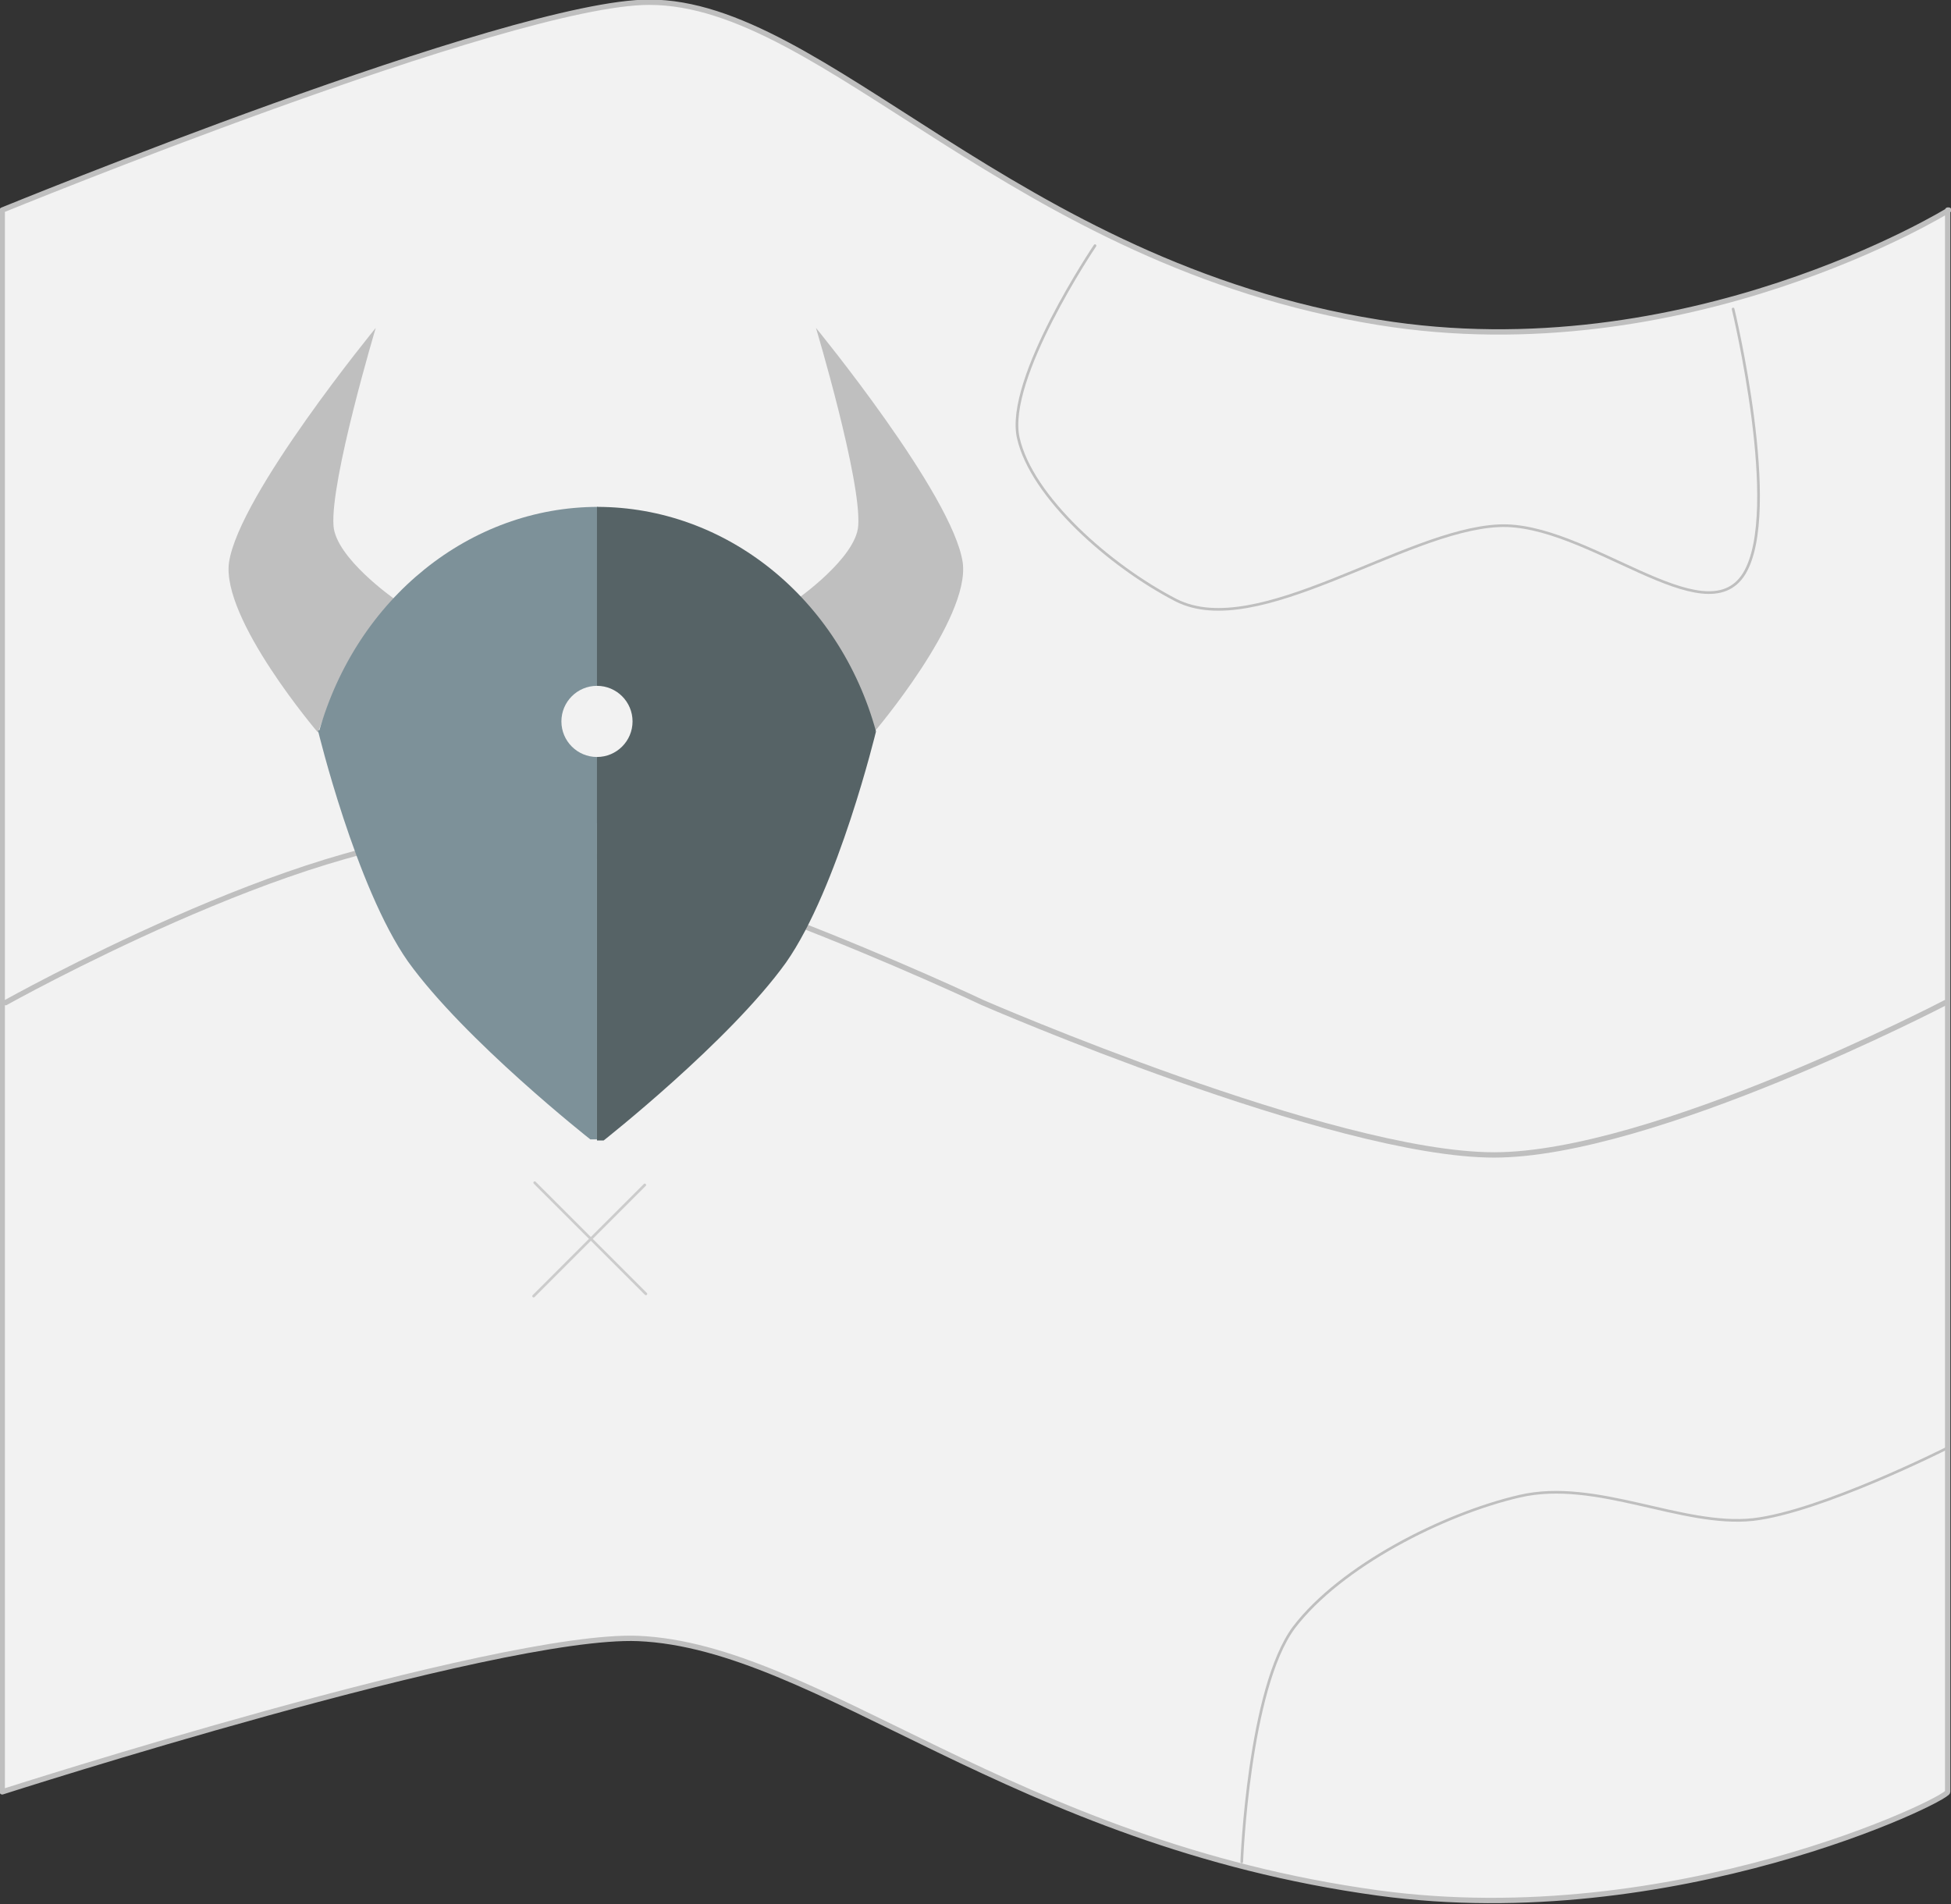 <?xml version="1.0" encoding="utf-8"?>
<!-- Generator: Adobe Illustrator 21.1.0, SVG Export Plug-In . SVG Version: 6.00 Build 0)  -->
<svg version="1.1" id="Layer_1" xmlns="http://www.w3.org/2000/svg" xmlns:xlink="http://www.w3.org/1999/xlink" x="0px" y="0px"
	 viewBox="0 0 175.5 171.3" style="enable-background:new 0 0 175.5 171.3;" xml:space="preserve">
<rect x="0" y="0" width="175.5" height="171.3" fill="#333333" stroke="none"/>
<style type="text/css">
	.st0{fill:#F2F2F2;stroke:#BFBFBF;stroke-width:0.48;stroke-linejoin:round;stroke-miterlimit:1.414;}
	.st1{fill:#EF6C00;stroke:#CCCCCC;stroke-width:0.24;stroke-linecap:round;stroke-miterlimit:5;}
	.st2{fill:#777777;stroke:#CCCCCC;stroke-width:0.24;stroke-linecap:round;stroke-miterlimit:5;}
	.st3{fill:none;stroke:#BFBFBF;stroke-width:0.48;stroke-linecap:round;stroke-miterlimit:5;}
	.st4{fill:none;stroke:#BFBFBF;stroke-width:0.24;stroke-linecap:round;stroke-miterlimit:5;}
	.st5{fill:#BFBFBF;}
	.st6{fill:#7D9199;}
	.st7{fill:#566366;}
	.st8{fill:#F2F2F2;}
</style>
<g>
	<g>
		<path class="st0" d="M175.3,18.9c0,0-23.6,14.6-51.3,10.1C91.1,23.7,74.2,0.2,58.4,0.2C45.9,0.2,0.2,18.9,0.2,18.9v142.3
			c0,0,44.5-14.3,57.2-13.8c16.2,0.7,33.7,18.4,66.6,22.9c26.5,3.6,51.2-8.4,51.2-9.1V18.9L175.3,18.9z"/>
	</g>
	<path class="st1" d="M48.1,106.4l10,10"/>
	<path class="st2" d="M58,106.6l-10,10"/>
	<path class="st3" d="M0.5,90.2c0,0,26.8-15,41.5-15s46.4,15,46.4,15s31.5,13.7,46,13.7c14.3,0,40.6-13.7,40.6-13.7"/>
	<path class="st4" d="M98.5,22.1c0,0-8.1,12-6.9,17.3c1.2,5.3,8.2,11.5,14.2,14.6c7.3,3.7,20.5-6.3,29-6.7c7.9-0.4,18.6,10,22.1,4.3
		c3.4-5.6-1-23.8-1-23.8"/>
	<path class="st4" d="M111.7,167.5c0,0,0.6-15.6,4.7-21.1c4.2-5.5,13.4-10.2,20.3-11.8c6.9-1.6,14.6,2.8,21,2.1
		c6.1-0.7,17.4-6.4,17.4-6.4"/>
	<g>
		<path class="st5" d="M33.8,29.5c0,0-4.1,13.7-3.8,17.8c0.2,2.9,5.5,6.6,5.5,6.6s-2.9,3.4-4,5.4c-1.2,2-2.9,6.6-2.9,6.6
			s-8.7-10.2-8-15.3C21.5,44.5,33.8,29.5,33.8,29.5L33.8,29.5z"/>
		<path class="st5" d="M73.4,29.5c0,0,4.1,13.7,3.8,17.8c-0.2,2.9-5.5,6.6-5.5,6.6s2.9,3.4,4,5.4c1.2,2,2.9,6.6,2.9,6.6
			s8.7-10.2,8-15.3C85.7,44.5,73.4,29.5,73.4,29.5L73.4,29.5z"/>
		<path class="st6" d="M53.8,45.6c-11.5,0-21.7,8.2-25.1,20.2l25.1,8.3V45.6z"/>
		<path class="st7" d="M53.7,45.6c11.6,0,21.8,8.2,25.1,20.2l-25.1,8.3V45.6L53.7,45.6z"/>
		<path class="st6" d="M53.7,65.7H28.6c0,0,3.4,14.1,8.1,20.8c5.1,7.1,16.4,16,16.4,16h0.6V65.7L53.7,65.7z"/>
		<path class="st7" d="M53.7,65.8h25.1c0,0-3.4,14.1-8.1,20.8c-5.1,7.1-16.4,16-16.4,16h-0.6V65.8L53.7,65.8z"/>
		<circle class="st8" cx="53.7" cy="64.9" r="3.2"/>
	</g>
</g>
</svg>
